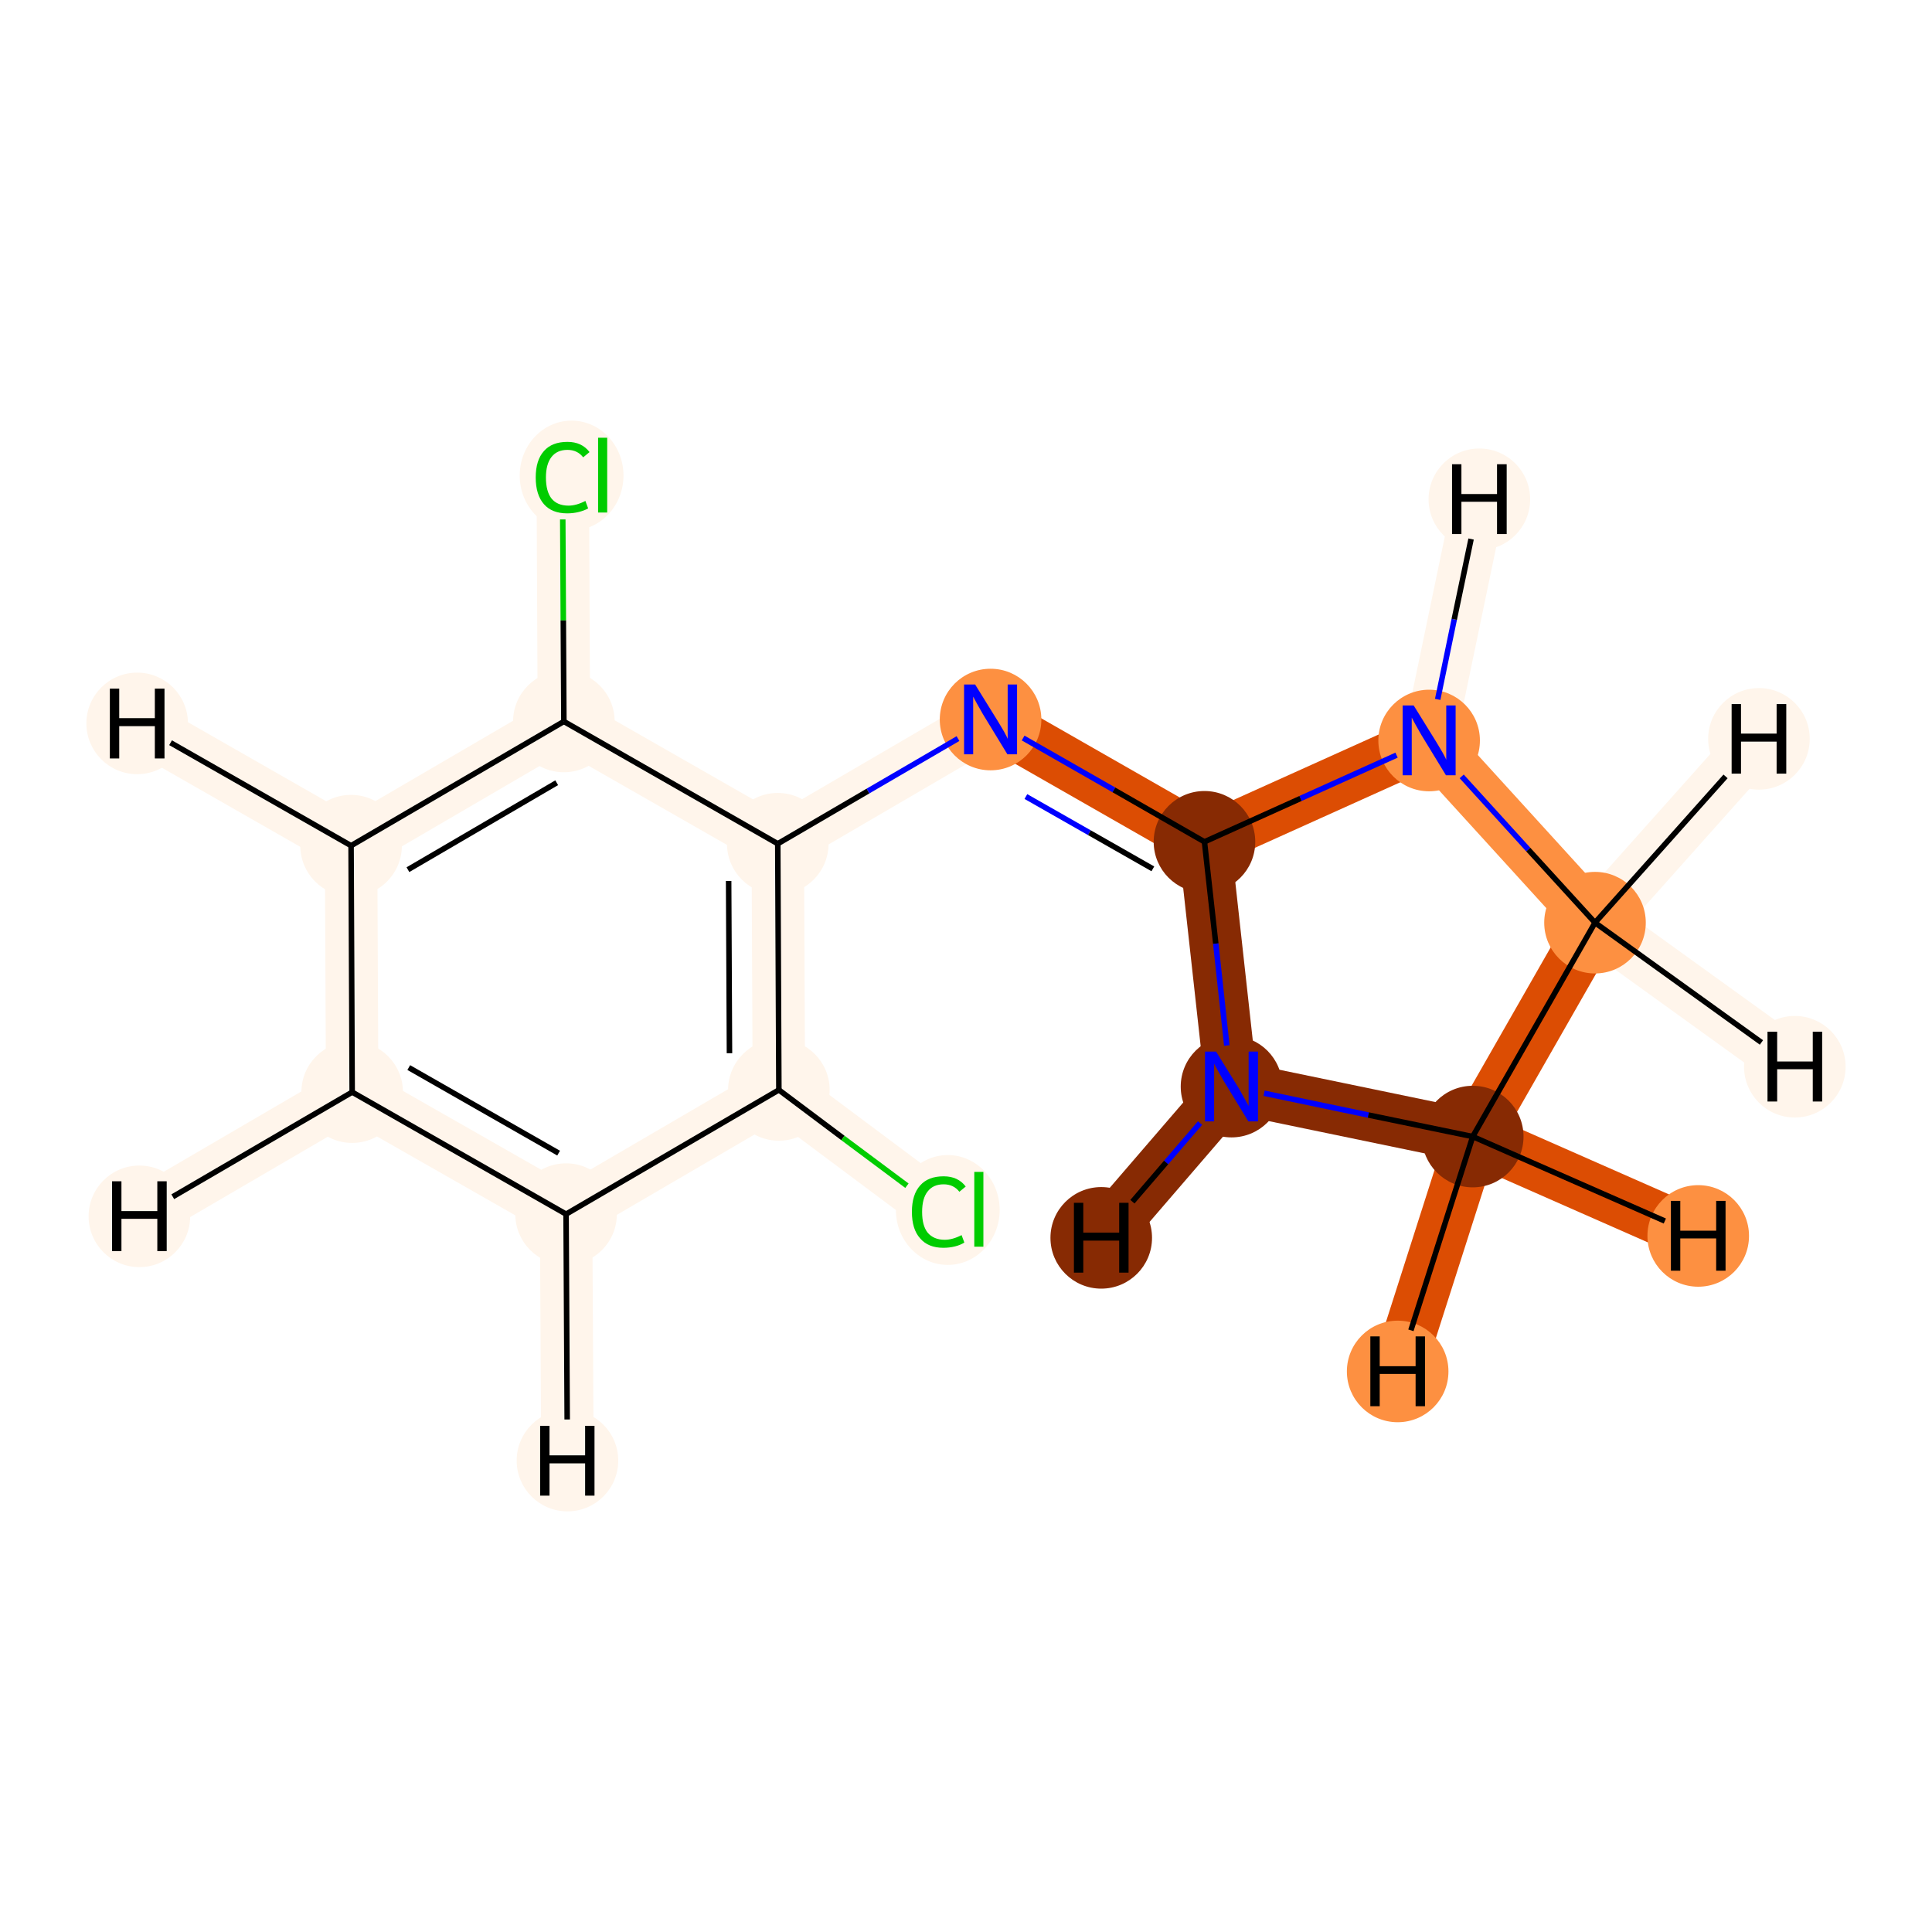 <?xml version='1.0' encoding='iso-8859-1'?>
<svg version='1.1' baseProfile='full'
              xmlns='http://www.w3.org/2000/svg'
                      xmlns:rdkit='http://www.rdkit.org/xml'
                      xmlns:xlink='http://www.w3.org/1999/xlink'
                  xml:space='preserve'
width='700px' height='700px' viewBox='0 0 700 700'>
<!-- END OF HEADER -->
<rect style='opacity:1.0;fill:#FFFFFF;stroke:none' width='700.0' height='700.0' x='0.0' y='0.0'> </rect>
<path d='M 203.9,172.1 L 204.3,261.4' style='fill:none;fill-rule:evenodd;stroke:#FFF5EB;stroke-width:19.0px;stroke-linecap:butt;stroke-linejoin:miter;stroke-opacity:1' />
<path d='M 204.3,261.4 L 127.2,306.4' style='fill:none;fill-rule:evenodd;stroke:#FFF5EB;stroke-width:19.0px;stroke-linecap:butt;stroke-linejoin:miter;stroke-opacity:1' />
<path d='M 204.3,261.4 L 281.8,305.7' style='fill:none;fill-rule:evenodd;stroke:#FFF5EB;stroke-width:19.0px;stroke-linecap:butt;stroke-linejoin:miter;stroke-opacity:1' />
<path d='M 127.2,306.4 L 127.6,395.7' style='fill:none;fill-rule:evenodd;stroke:#FFF5EB;stroke-width:19.0px;stroke-linecap:butt;stroke-linejoin:miter;stroke-opacity:1' />
<path d='M 127.2,306.4 L 49.7,262.1' style='fill:none;fill-rule:evenodd;stroke:#FFF5EB;stroke-width:19.0px;stroke-linecap:butt;stroke-linejoin:miter;stroke-opacity:1' />
<path d='M 127.6,395.7 L 205.1,439.9' style='fill:none;fill-rule:evenodd;stroke:#FFF5EB;stroke-width:19.0px;stroke-linecap:butt;stroke-linejoin:miter;stroke-opacity:1' />
<path d='M 127.6,395.7 L 50.5,440.7' style='fill:none;fill-rule:evenodd;stroke:#FFF5EB;stroke-width:19.0px;stroke-linecap:butt;stroke-linejoin:miter;stroke-opacity:1' />
<path d='M 205.1,439.9 L 282.2,394.9' style='fill:none;fill-rule:evenodd;stroke:#FFF5EB;stroke-width:19.0px;stroke-linecap:butt;stroke-linejoin:miter;stroke-opacity:1' />
<path d='M 205.1,439.9 L 205.6,529.2' style='fill:none;fill-rule:evenodd;stroke:#FFF5EB;stroke-width:19.0px;stroke-linecap:butt;stroke-linejoin:miter;stroke-opacity:1' />
<path d='M 282.2,394.9 L 281.8,305.7' style='fill:none;fill-rule:evenodd;stroke:#FFF5EB;stroke-width:19.0px;stroke-linecap:butt;stroke-linejoin:miter;stroke-opacity:1' />
<path d='M 282.2,394.9 L 340.2,438.2' style='fill:none;fill-rule:evenodd;stroke:#FFF5EB;stroke-width:19.0px;stroke-linecap:butt;stroke-linejoin:miter;stroke-opacity:1' />
<path d='M 281.8,305.7 L 358.9,260.7' style='fill:none;fill-rule:evenodd;stroke:#FFF5EB;stroke-width:19.0px;stroke-linecap:butt;stroke-linejoin:miter;stroke-opacity:1' />
<path d='M 358.9,260.7 L 436.4,305.0' style='fill:none;fill-rule:evenodd;stroke:#DC4D03;stroke-width:19.0px;stroke-linecap:butt;stroke-linejoin:miter;stroke-opacity:1' />
<path d='M 436.4,305.0 L 446.2,393.7' style='fill:none;fill-rule:evenodd;stroke:#872A03;stroke-width:19.0px;stroke-linecap:butt;stroke-linejoin:miter;stroke-opacity:1' />
<path d='M 436.4,305.0 L 517.8,268.3' style='fill:none;fill-rule:evenodd;stroke:#DC4D03;stroke-width:19.0px;stroke-linecap:butt;stroke-linejoin:miter;stroke-opacity:1' />
<path d='M 446.2,393.7 L 533.6,411.8' style='fill:none;fill-rule:evenodd;stroke:#872A03;stroke-width:19.0px;stroke-linecap:butt;stroke-linejoin:miter;stroke-opacity:1' />
<path d='M 446.2,393.7 L 399.0,448.5' style='fill:none;fill-rule:evenodd;stroke:#872A03;stroke-width:19.0px;stroke-linecap:butt;stroke-linejoin:miter;stroke-opacity:1' />
<path d='M 533.6,411.8 L 577.9,334.3' style='fill:none;fill-rule:evenodd;stroke:#DC4D03;stroke-width:19.0px;stroke-linecap:butt;stroke-linejoin:miter;stroke-opacity:1' />
<path d='M 533.6,411.8 L 506.4,496.9' style='fill:none;fill-rule:evenodd;stroke:#DC4D03;stroke-width:19.0px;stroke-linecap:butt;stroke-linejoin:miter;stroke-opacity:1' />
<path d='M 533.6,411.8 L 615.3,447.8' style='fill:none;fill-rule:evenodd;stroke:#DC4D03;stroke-width:19.0px;stroke-linecap:butt;stroke-linejoin:miter;stroke-opacity:1' />
<path d='M 577.9,334.3 L 517.8,268.3' style='fill:none;fill-rule:evenodd;stroke:#FD9041;stroke-width:19.0px;stroke-linecap:butt;stroke-linejoin:miter;stroke-opacity:1' />
<path d='M 577.9,334.3 L 650.3,386.5' style='fill:none;fill-rule:evenodd;stroke:#FFF5EB;stroke-width:19.0px;stroke-linecap:butt;stroke-linejoin:miter;stroke-opacity:1' />
<path d='M 577.9,334.3 L 637.3,267.7' style='fill:none;fill-rule:evenodd;stroke:#FFF5EB;stroke-width:19.0px;stroke-linecap:butt;stroke-linejoin:miter;stroke-opacity:1' />
<path d='M 517.8,268.3 L 536.0,180.9' style='fill:none;fill-rule:evenodd;stroke:#FFF5EB;stroke-width:19.0px;stroke-linecap:butt;stroke-linejoin:miter;stroke-opacity:1' />
<ellipse cx='207.1' cy='172.3' rx='18.3' ry='19.4'  style='fill:#FFF5EB;fill-rule:evenodd;stroke:#FFF5EB;stroke-width:1.0px;stroke-linecap:butt;stroke-linejoin:miter;stroke-opacity:1' />
<ellipse cx='204.3' cy='261.4' rx='17.9' ry='17.9'  style='fill:#FFF5EB;fill-rule:evenodd;stroke:#FFF5EB;stroke-width:1.0px;stroke-linecap:butt;stroke-linejoin:miter;stroke-opacity:1' />
<ellipse cx='127.2' cy='306.4' rx='17.9' ry='17.9'  style='fill:#FFF5EB;fill-rule:evenodd;stroke:#FFF5EB;stroke-width:1.0px;stroke-linecap:butt;stroke-linejoin:miter;stroke-opacity:1' />
<ellipse cx='127.6' cy='395.7' rx='17.9' ry='17.9'  style='fill:#FFF5EB;fill-rule:evenodd;stroke:#FFF5EB;stroke-width:1.0px;stroke-linecap:butt;stroke-linejoin:miter;stroke-opacity:1' />
<ellipse cx='205.1' cy='439.9' rx='17.9' ry='17.9'  style='fill:#FFF5EB;fill-rule:evenodd;stroke:#FFF5EB;stroke-width:1.0px;stroke-linecap:butt;stroke-linejoin:miter;stroke-opacity:1' />
<ellipse cx='282.2' cy='394.9' rx='17.9' ry='17.9'  style='fill:#FFF5EB;fill-rule:evenodd;stroke:#FFF5EB;stroke-width:1.0px;stroke-linecap:butt;stroke-linejoin:miter;stroke-opacity:1' />
<ellipse cx='281.8' cy='305.7' rx='17.9' ry='17.9'  style='fill:#FFF5EB;fill-rule:evenodd;stroke:#FFF5EB;stroke-width:1.0px;stroke-linecap:butt;stroke-linejoin:miter;stroke-opacity:1' />
<ellipse cx='358.9' cy='260.7' rx='17.9' ry='17.9'  style='fill:#FD9041;fill-rule:evenodd;stroke:#FD9041;stroke-width:1.0px;stroke-linecap:butt;stroke-linejoin:miter;stroke-opacity:1' />
<ellipse cx='436.4' cy='305.0' rx='17.9' ry='17.9'  style='fill:#872A03;fill-rule:evenodd;stroke:#872A03;stroke-width:1.0px;stroke-linecap:butt;stroke-linejoin:miter;stroke-opacity:1' />
<ellipse cx='446.2' cy='393.7' rx='17.9' ry='17.9'  style='fill:#872A03;fill-rule:evenodd;stroke:#872A03;stroke-width:1.0px;stroke-linecap:butt;stroke-linejoin:miter;stroke-opacity:1' />
<ellipse cx='533.6' cy='411.8' rx='17.9' ry='17.9'  style='fill:#872A03;fill-rule:evenodd;stroke:#872A03;stroke-width:1.0px;stroke-linecap:butt;stroke-linejoin:miter;stroke-opacity:1' />
<ellipse cx='577.9' cy='334.3' rx='17.9' ry='17.9'  style='fill:#FD9041;fill-rule:evenodd;stroke:#FD9041;stroke-width:1.0px;stroke-linecap:butt;stroke-linejoin:miter;stroke-opacity:1' />
<ellipse cx='517.8' cy='268.3' rx='17.9' ry='17.9'  style='fill:#FD9041;fill-rule:evenodd;stroke:#FD9041;stroke-width:1.0px;stroke-linecap:butt;stroke-linejoin:miter;stroke-opacity:1' />
<ellipse cx='343.4' cy='438.4' rx='18.3' ry='19.4'  style='fill:#FFF5EB;fill-rule:evenodd;stroke:#FFF5EB;stroke-width:1.0px;stroke-linecap:butt;stroke-linejoin:miter;stroke-opacity:1' />
<ellipse cx='49.7' cy='262.1' rx='17.9' ry='17.9'  style='fill:#FFF5EB;fill-rule:evenodd;stroke:#FFF5EB;stroke-width:1.0px;stroke-linecap:butt;stroke-linejoin:miter;stroke-opacity:1' />
<ellipse cx='50.5' cy='440.7' rx='17.9' ry='17.9'  style='fill:#FFF5EB;fill-rule:evenodd;stroke:#FFF5EB;stroke-width:1.0px;stroke-linecap:butt;stroke-linejoin:miter;stroke-opacity:1' />
<ellipse cx='205.6' cy='529.2' rx='17.9' ry='17.9'  style='fill:#FFF5EB;fill-rule:evenodd;stroke:#FFF5EB;stroke-width:1.0px;stroke-linecap:butt;stroke-linejoin:miter;stroke-opacity:1' />
<ellipse cx='399.0' cy='448.5' rx='17.9' ry='17.9'  style='fill:#872A03;fill-rule:evenodd;stroke:#872A03;stroke-width:1.0px;stroke-linecap:butt;stroke-linejoin:miter;stroke-opacity:1' />
<ellipse cx='506.4' cy='496.9' rx='17.9' ry='17.9'  style='fill:#FD9041;fill-rule:evenodd;stroke:#FD9041;stroke-width:1.0px;stroke-linecap:butt;stroke-linejoin:miter;stroke-opacity:1' />
<ellipse cx='615.3' cy='447.8' rx='17.9' ry='17.9'  style='fill:#FD9041;fill-rule:evenodd;stroke:#FD9041;stroke-width:1.0px;stroke-linecap:butt;stroke-linejoin:miter;stroke-opacity:1' />
<ellipse cx='650.3' cy='386.5' rx='17.9' ry='17.9'  style='fill:#FFF5EB;fill-rule:evenodd;stroke:#FFF5EB;stroke-width:1.0px;stroke-linecap:butt;stroke-linejoin:miter;stroke-opacity:1' />
<ellipse cx='637.3' cy='267.7' rx='17.9' ry='17.9'  style='fill:#FFF5EB;fill-rule:evenodd;stroke:#FFF5EB;stroke-width:1.0px;stroke-linecap:butt;stroke-linejoin:miter;stroke-opacity:1' />
<ellipse cx='536.0' cy='180.9' rx='17.9' ry='17.9'  style='fill:#FFF5EB;fill-rule:evenodd;stroke:#FFF5EB;stroke-width:1.0px;stroke-linecap:butt;stroke-linejoin:miter;stroke-opacity:1' />
<path class='bond-0 atom-0 atom-1' d='M 203.9,188.2 L 204.1,224.8' style='fill:none;fill-rule:evenodd;stroke:#00CC00;stroke-width:2.0px;stroke-linecap:butt;stroke-linejoin:miter;stroke-opacity:1' />
<path class='bond-0 atom-0 atom-1' d='M 204.1,224.8 L 204.3,261.4' style='fill:none;fill-rule:evenodd;stroke:#000000;stroke-width:2.0px;stroke-linecap:butt;stroke-linejoin:miter;stroke-opacity:1' />
<path class='bond-1 atom-1 atom-2' d='M 204.3,261.4 L 127.2,306.4' style='fill:none;fill-rule:evenodd;stroke:#000000;stroke-width:2.0px;stroke-linecap:butt;stroke-linejoin:miter;stroke-opacity:1' />
<path class='bond-1 atom-1 atom-2' d='M 201.7,283.6 L 147.8,315.1' style='fill:none;fill-rule:evenodd;stroke:#000000;stroke-width:2.0px;stroke-linecap:butt;stroke-linejoin:miter;stroke-opacity:1' />
<path class='bond-13 atom-6 atom-1' d='M 281.8,305.7 L 204.3,261.4' style='fill:none;fill-rule:evenodd;stroke:#000000;stroke-width:2.0px;stroke-linecap:butt;stroke-linejoin:miter;stroke-opacity:1' />
<path class='bond-2 atom-2 atom-3' d='M 127.2,306.4 L 127.6,395.7' style='fill:none;fill-rule:evenodd;stroke:#000000;stroke-width:2.0px;stroke-linecap:butt;stroke-linejoin:miter;stroke-opacity:1' />
<path class='bond-15 atom-2 atom-14' d='M 127.2,306.4 L 61.8,269.1' style='fill:none;fill-rule:evenodd;stroke:#000000;stroke-width:2.0px;stroke-linecap:butt;stroke-linejoin:miter;stroke-opacity:1' />
<path class='bond-3 atom-3 atom-4' d='M 127.6,395.7 L 205.1,439.9' style='fill:none;fill-rule:evenodd;stroke:#000000;stroke-width:2.0px;stroke-linecap:butt;stroke-linejoin:miter;stroke-opacity:1' />
<path class='bond-3 atom-3 atom-4' d='M 148.1,386.8 L 202.4,417.8' style='fill:none;fill-rule:evenodd;stroke:#000000;stroke-width:2.0px;stroke-linecap:butt;stroke-linejoin:miter;stroke-opacity:1' />
<path class='bond-16 atom-3 atom-15' d='M 127.6,395.7 L 62.6,433.6' style='fill:none;fill-rule:evenodd;stroke:#000000;stroke-width:2.0px;stroke-linecap:butt;stroke-linejoin:miter;stroke-opacity:1' />
<path class='bond-4 atom-4 atom-5' d='M 205.1,439.9 L 282.2,394.9' style='fill:none;fill-rule:evenodd;stroke:#000000;stroke-width:2.0px;stroke-linecap:butt;stroke-linejoin:miter;stroke-opacity:1' />
<path class='bond-17 atom-4 atom-16' d='M 205.1,439.9 L 205.5,514.3' style='fill:none;fill-rule:evenodd;stroke:#000000;stroke-width:2.0px;stroke-linecap:butt;stroke-linejoin:miter;stroke-opacity:1' />
<path class='bond-5 atom-5 atom-6' d='M 282.2,394.9 L 281.8,305.7' style='fill:none;fill-rule:evenodd;stroke:#000000;stroke-width:2.0px;stroke-linecap:butt;stroke-linejoin:miter;stroke-opacity:1' />
<path class='bond-5 atom-5 atom-6' d='M 264.3,381.6 L 264.0,319.2' style='fill:none;fill-rule:evenodd;stroke:#000000;stroke-width:2.0px;stroke-linecap:butt;stroke-linejoin:miter;stroke-opacity:1' />
<path class='bond-12 atom-5 atom-13' d='M 282.2,394.9 L 305.4,412.3' style='fill:none;fill-rule:evenodd;stroke:#000000;stroke-width:2.0px;stroke-linecap:butt;stroke-linejoin:miter;stroke-opacity:1' />
<path class='bond-12 atom-5 atom-13' d='M 305.4,412.3 L 328.6,429.6' style='fill:none;fill-rule:evenodd;stroke:#00CC00;stroke-width:2.0px;stroke-linecap:butt;stroke-linejoin:miter;stroke-opacity:1' />
<path class='bond-6 atom-6 atom-7' d='M 281.8,305.7 L 314.5,286.6' style='fill:none;fill-rule:evenodd;stroke:#000000;stroke-width:2.0px;stroke-linecap:butt;stroke-linejoin:miter;stroke-opacity:1' />
<path class='bond-6 atom-6 atom-7' d='M 314.5,286.6 L 347.1,267.6' style='fill:none;fill-rule:evenodd;stroke:#0000FF;stroke-width:2.0px;stroke-linecap:butt;stroke-linejoin:miter;stroke-opacity:1' />
<path class='bond-7 atom-7 atom-8' d='M 370.7,267.4 L 403.6,286.2' style='fill:none;fill-rule:evenodd;stroke:#0000FF;stroke-width:2.0px;stroke-linecap:butt;stroke-linejoin:miter;stroke-opacity:1' />
<path class='bond-7 atom-7 atom-8' d='M 403.6,286.2 L 436.4,305.0' style='fill:none;fill-rule:evenodd;stroke:#000000;stroke-width:2.0px;stroke-linecap:butt;stroke-linejoin:miter;stroke-opacity:1' />
<path class='bond-7 atom-7 atom-8' d='M 371.7,288.6 L 394.7,301.7' style='fill:none;fill-rule:evenodd;stroke:#0000FF;stroke-width:2.0px;stroke-linecap:butt;stroke-linejoin:miter;stroke-opacity:1' />
<path class='bond-7 atom-7 atom-8' d='M 394.7,301.7 L 417.7,314.8' style='fill:none;fill-rule:evenodd;stroke:#000000;stroke-width:2.0px;stroke-linecap:butt;stroke-linejoin:miter;stroke-opacity:1' />
<path class='bond-8 atom-8 atom-9' d='M 436.4,305.0 L 440.5,341.9' style='fill:none;fill-rule:evenodd;stroke:#000000;stroke-width:2.0px;stroke-linecap:butt;stroke-linejoin:miter;stroke-opacity:1' />
<path class='bond-8 atom-8 atom-9' d='M 440.5,341.9 L 444.5,378.8' style='fill:none;fill-rule:evenodd;stroke:#0000FF;stroke-width:2.0px;stroke-linecap:butt;stroke-linejoin:miter;stroke-opacity:1' />
<path class='bond-14 atom-12 atom-8' d='M 506.0,273.6 L 471.2,289.3' style='fill:none;fill-rule:evenodd;stroke:#0000FF;stroke-width:2.0px;stroke-linecap:butt;stroke-linejoin:miter;stroke-opacity:1' />
<path class='bond-14 atom-12 atom-8' d='M 471.2,289.3 L 436.4,305.0' style='fill:none;fill-rule:evenodd;stroke:#000000;stroke-width:2.0px;stroke-linecap:butt;stroke-linejoin:miter;stroke-opacity:1' />
<path class='bond-9 atom-9 atom-10' d='M 458.0,396.1 L 495.8,404.0' style='fill:none;fill-rule:evenodd;stroke:#0000FF;stroke-width:2.0px;stroke-linecap:butt;stroke-linejoin:miter;stroke-opacity:1' />
<path class='bond-9 atom-9 atom-10' d='M 495.8,404.0 L 533.6,411.8' style='fill:none;fill-rule:evenodd;stroke:#000000;stroke-width:2.0px;stroke-linecap:butt;stroke-linejoin:miter;stroke-opacity:1' />
<path class='bond-18 atom-9 atom-17' d='M 434.8,406.9 L 422.5,421.2' style='fill:none;fill-rule:evenodd;stroke:#0000FF;stroke-width:2.0px;stroke-linecap:butt;stroke-linejoin:miter;stroke-opacity:1' />
<path class='bond-18 atom-9 atom-17' d='M 422.5,421.2 L 410.3,435.4' style='fill:none;fill-rule:evenodd;stroke:#000000;stroke-width:2.0px;stroke-linecap:butt;stroke-linejoin:miter;stroke-opacity:1' />
<path class='bond-10 atom-10 atom-11' d='M 533.6,411.8 L 577.9,334.3' style='fill:none;fill-rule:evenodd;stroke:#000000;stroke-width:2.0px;stroke-linecap:butt;stroke-linejoin:miter;stroke-opacity:1' />
<path class='bond-19 atom-10 atom-18' d='M 533.6,411.8 L 511.2,482.0' style='fill:none;fill-rule:evenodd;stroke:#000000;stroke-width:2.0px;stroke-linecap:butt;stroke-linejoin:miter;stroke-opacity:1' />
<path class='bond-20 atom-10 atom-19' d='M 533.6,411.8 L 603.2,442.4' style='fill:none;fill-rule:evenodd;stroke:#000000;stroke-width:2.0px;stroke-linecap:butt;stroke-linejoin:miter;stroke-opacity:1' />
<path class='bond-11 atom-11 atom-12' d='M 577.9,334.3 L 553.7,307.8' style='fill:none;fill-rule:evenodd;stroke:#000000;stroke-width:2.0px;stroke-linecap:butt;stroke-linejoin:miter;stroke-opacity:1' />
<path class='bond-11 atom-11 atom-12' d='M 553.7,307.8 L 529.6,281.3' style='fill:none;fill-rule:evenodd;stroke:#0000FF;stroke-width:2.0px;stroke-linecap:butt;stroke-linejoin:miter;stroke-opacity:1' />
<path class='bond-21 atom-11 atom-20' d='M 577.9,334.3 L 638.2,377.7' style='fill:none;fill-rule:evenodd;stroke:#000000;stroke-width:2.0px;stroke-linecap:butt;stroke-linejoin:miter;stroke-opacity:1' />
<path class='bond-22 atom-11 atom-21' d='M 577.9,334.3 L 625.2,281.3' style='fill:none;fill-rule:evenodd;stroke:#000000;stroke-width:2.0px;stroke-linecap:butt;stroke-linejoin:miter;stroke-opacity:1' />
<path class='bond-23 atom-12 atom-22' d='M 520.9,253.4 L 526.9,224.4' style='fill:none;fill-rule:evenodd;stroke:#0000FF;stroke-width:2.0px;stroke-linecap:butt;stroke-linejoin:miter;stroke-opacity:1' />
<path class='bond-23 atom-12 atom-22' d='M 526.9,224.4 L 533.0,195.3' style='fill:none;fill-rule:evenodd;stroke:#000000;stroke-width:2.0px;stroke-linecap:butt;stroke-linejoin:miter;stroke-opacity:1' />
<path  class='atom-0' d='M 194.1 173.0
Q 194.1 166.7, 197.1 163.4
Q 200.0 160.1, 205.6 160.1
Q 210.8 160.1, 213.6 163.8
L 211.3 165.7
Q 209.2 163.0, 205.6 163.0
Q 201.8 163.0, 199.8 165.6
Q 197.8 168.2, 197.8 173.0
Q 197.8 178.0, 199.8 180.6
Q 201.9 183.2, 206.0 183.2
Q 208.8 183.2, 212.1 181.5
L 213.1 184.2
Q 211.7 185.0, 209.7 185.5
Q 207.7 186.0, 205.5 186.0
Q 200.0 186.0, 197.1 182.7
Q 194.1 179.3, 194.1 173.0
' fill='#00CC00'/>
<path  class='atom-0' d='M 216.7 158.6
L 220.0 158.6
L 220.0 185.7
L 216.7 185.7
L 216.7 158.6
' fill='#00CC00'/>
<path  class='atom-7' d='M 353.3 248.0
L 361.6 261.4
Q 362.4 262.8, 363.8 265.1
Q 365.1 267.5, 365.1 267.7
L 365.1 248.0
L 368.5 248.0
L 368.5 273.3
L 365.0 273.3
L 356.1 258.7
Q 355.1 257.0, 354.0 255.0
Q 352.9 253.0, 352.6 252.4
L 352.6 273.3
L 349.3 273.3
L 349.3 248.0
L 353.3 248.0
' fill='#0000FF'/>
<path  class='atom-9' d='M 440.6 381.0
L 448.9 394.4
Q 449.7 395.8, 451.0 398.2
Q 452.3 400.5, 452.4 400.7
L 452.4 381.0
L 455.8 381.0
L 455.8 406.3
L 452.3 406.3
L 443.4 391.7
Q 442.4 390.0, 441.3 388.0
Q 440.2 386.0, 439.9 385.4
L 439.9 406.3
L 436.6 406.3
L 436.6 381.0
L 440.6 381.0
' fill='#0000FF'/>
<path  class='atom-12' d='M 512.2 255.6
L 520.5 269.0
Q 521.3 270.3, 522.7 272.7
Q 524.0 275.1, 524.0 275.3
L 524.0 255.6
L 527.4 255.6
L 527.4 280.9
L 523.9 280.9
L 515.0 266.3
Q 514.0 264.5, 512.9 262.6
Q 511.8 260.6, 511.5 260.0
L 511.5 280.9
L 508.2 280.9
L 508.2 255.6
L 512.2 255.6
' fill='#0000FF'/>
<path  class='atom-13' d='M 330.4 439.1
Q 330.4 432.8, 333.4 429.5
Q 336.3 426.2, 341.9 426.2
Q 347.1 426.2, 349.9 429.9
L 347.6 431.8
Q 345.5 429.1, 341.9 429.1
Q 338.1 429.1, 336.1 431.7
Q 334.1 434.2, 334.1 439.1
Q 334.1 444.1, 336.1 446.6
Q 338.3 449.2, 342.3 449.2
Q 345.1 449.2, 348.4 447.5
L 349.4 450.2
Q 348.0 451.1, 346.0 451.6
Q 344.0 452.1, 341.8 452.1
Q 336.3 452.1, 333.4 448.7
Q 330.4 445.4, 330.4 439.1
' fill='#00CC00'/>
<path  class='atom-13' d='M 353.0 424.6
L 356.3 424.6
L 356.3 451.7
L 353.0 451.7
L 353.0 424.6
' fill='#00CC00'/>
<path  class='atom-14' d='M 39.8 249.5
L 43.2 249.5
L 43.2 260.2
L 56.1 260.2
L 56.1 249.5
L 59.6 249.5
L 59.6 274.8
L 56.1 274.8
L 56.1 263.1
L 43.2 263.1
L 43.2 274.8
L 39.8 274.8
L 39.8 249.5
' fill='#000000'/>
<path  class='atom-15' d='M 40.6 428.0
L 44.0 428.0
L 44.0 438.8
L 57.0 438.8
L 57.0 428.0
L 60.4 428.0
L 60.4 453.3
L 57.0 453.3
L 57.0 441.6
L 44.0 441.6
L 44.0 453.3
L 40.6 453.3
L 40.6 428.0
' fill='#000000'/>
<path  class='atom-16' d='M 195.7 516.6
L 199.1 516.6
L 199.1 527.3
L 212.0 527.3
L 212.0 516.6
L 215.4 516.6
L 215.4 541.9
L 212.0 541.9
L 212.0 530.2
L 199.1 530.2
L 199.1 541.9
L 195.7 541.9
L 195.7 516.6
' fill='#000000'/>
<path  class='atom-17' d='M 389.1 435.8
L 392.5 435.8
L 392.5 446.6
L 405.5 446.6
L 405.5 435.8
L 408.9 435.8
L 408.9 461.1
L 405.5 461.1
L 405.5 449.5
L 392.5 449.5
L 392.5 461.1
L 389.1 461.1
L 389.1 435.8
' fill='#000000'/>
<path  class='atom-18' d='M 496.5 484.2
L 499.9 484.2
L 499.9 495.0
L 512.9 495.0
L 512.9 484.2
L 516.3 484.2
L 516.3 509.5
L 512.9 509.5
L 512.9 497.8
L 499.9 497.8
L 499.9 509.5
L 496.5 509.5
L 496.5 484.2
' fill='#000000'/>
<path  class='atom-19' d='M 605.4 435.1
L 608.8 435.1
L 608.8 445.9
L 621.8 445.9
L 621.8 435.1
L 625.2 435.1
L 625.2 460.4
L 621.8 460.4
L 621.8 448.7
L 608.8 448.7
L 608.8 460.4
L 605.4 460.4
L 605.4 435.1
' fill='#000000'/>
<path  class='atom-20' d='M 640.4 373.8
L 643.9 373.8
L 643.9 384.6
L 656.8 384.6
L 656.8 373.8
L 660.2 373.8
L 660.2 399.1
L 656.8 399.1
L 656.8 387.4
L 643.9 387.4
L 643.9 399.1
L 640.4 399.1
L 640.4 373.8
' fill='#000000'/>
<path  class='atom-21' d='M 627.4 255.1
L 630.8 255.1
L 630.8 265.8
L 643.7 265.8
L 643.7 255.1
L 647.2 255.1
L 647.2 280.3
L 643.7 280.3
L 643.7 268.7
L 630.8 268.7
L 630.8 280.3
L 627.4 280.3
L 627.4 255.1
' fill='#000000'/>
<path  class='atom-22' d='M 526.1 168.2
L 529.5 168.2
L 529.5 179.0
L 542.4 179.0
L 542.4 168.2
L 545.9 168.2
L 545.9 193.5
L 542.4 193.5
L 542.4 181.8
L 529.5 181.8
L 529.5 193.5
L 526.1 193.5
L 526.1 168.2
' fill='#000000'/>
</svg>
